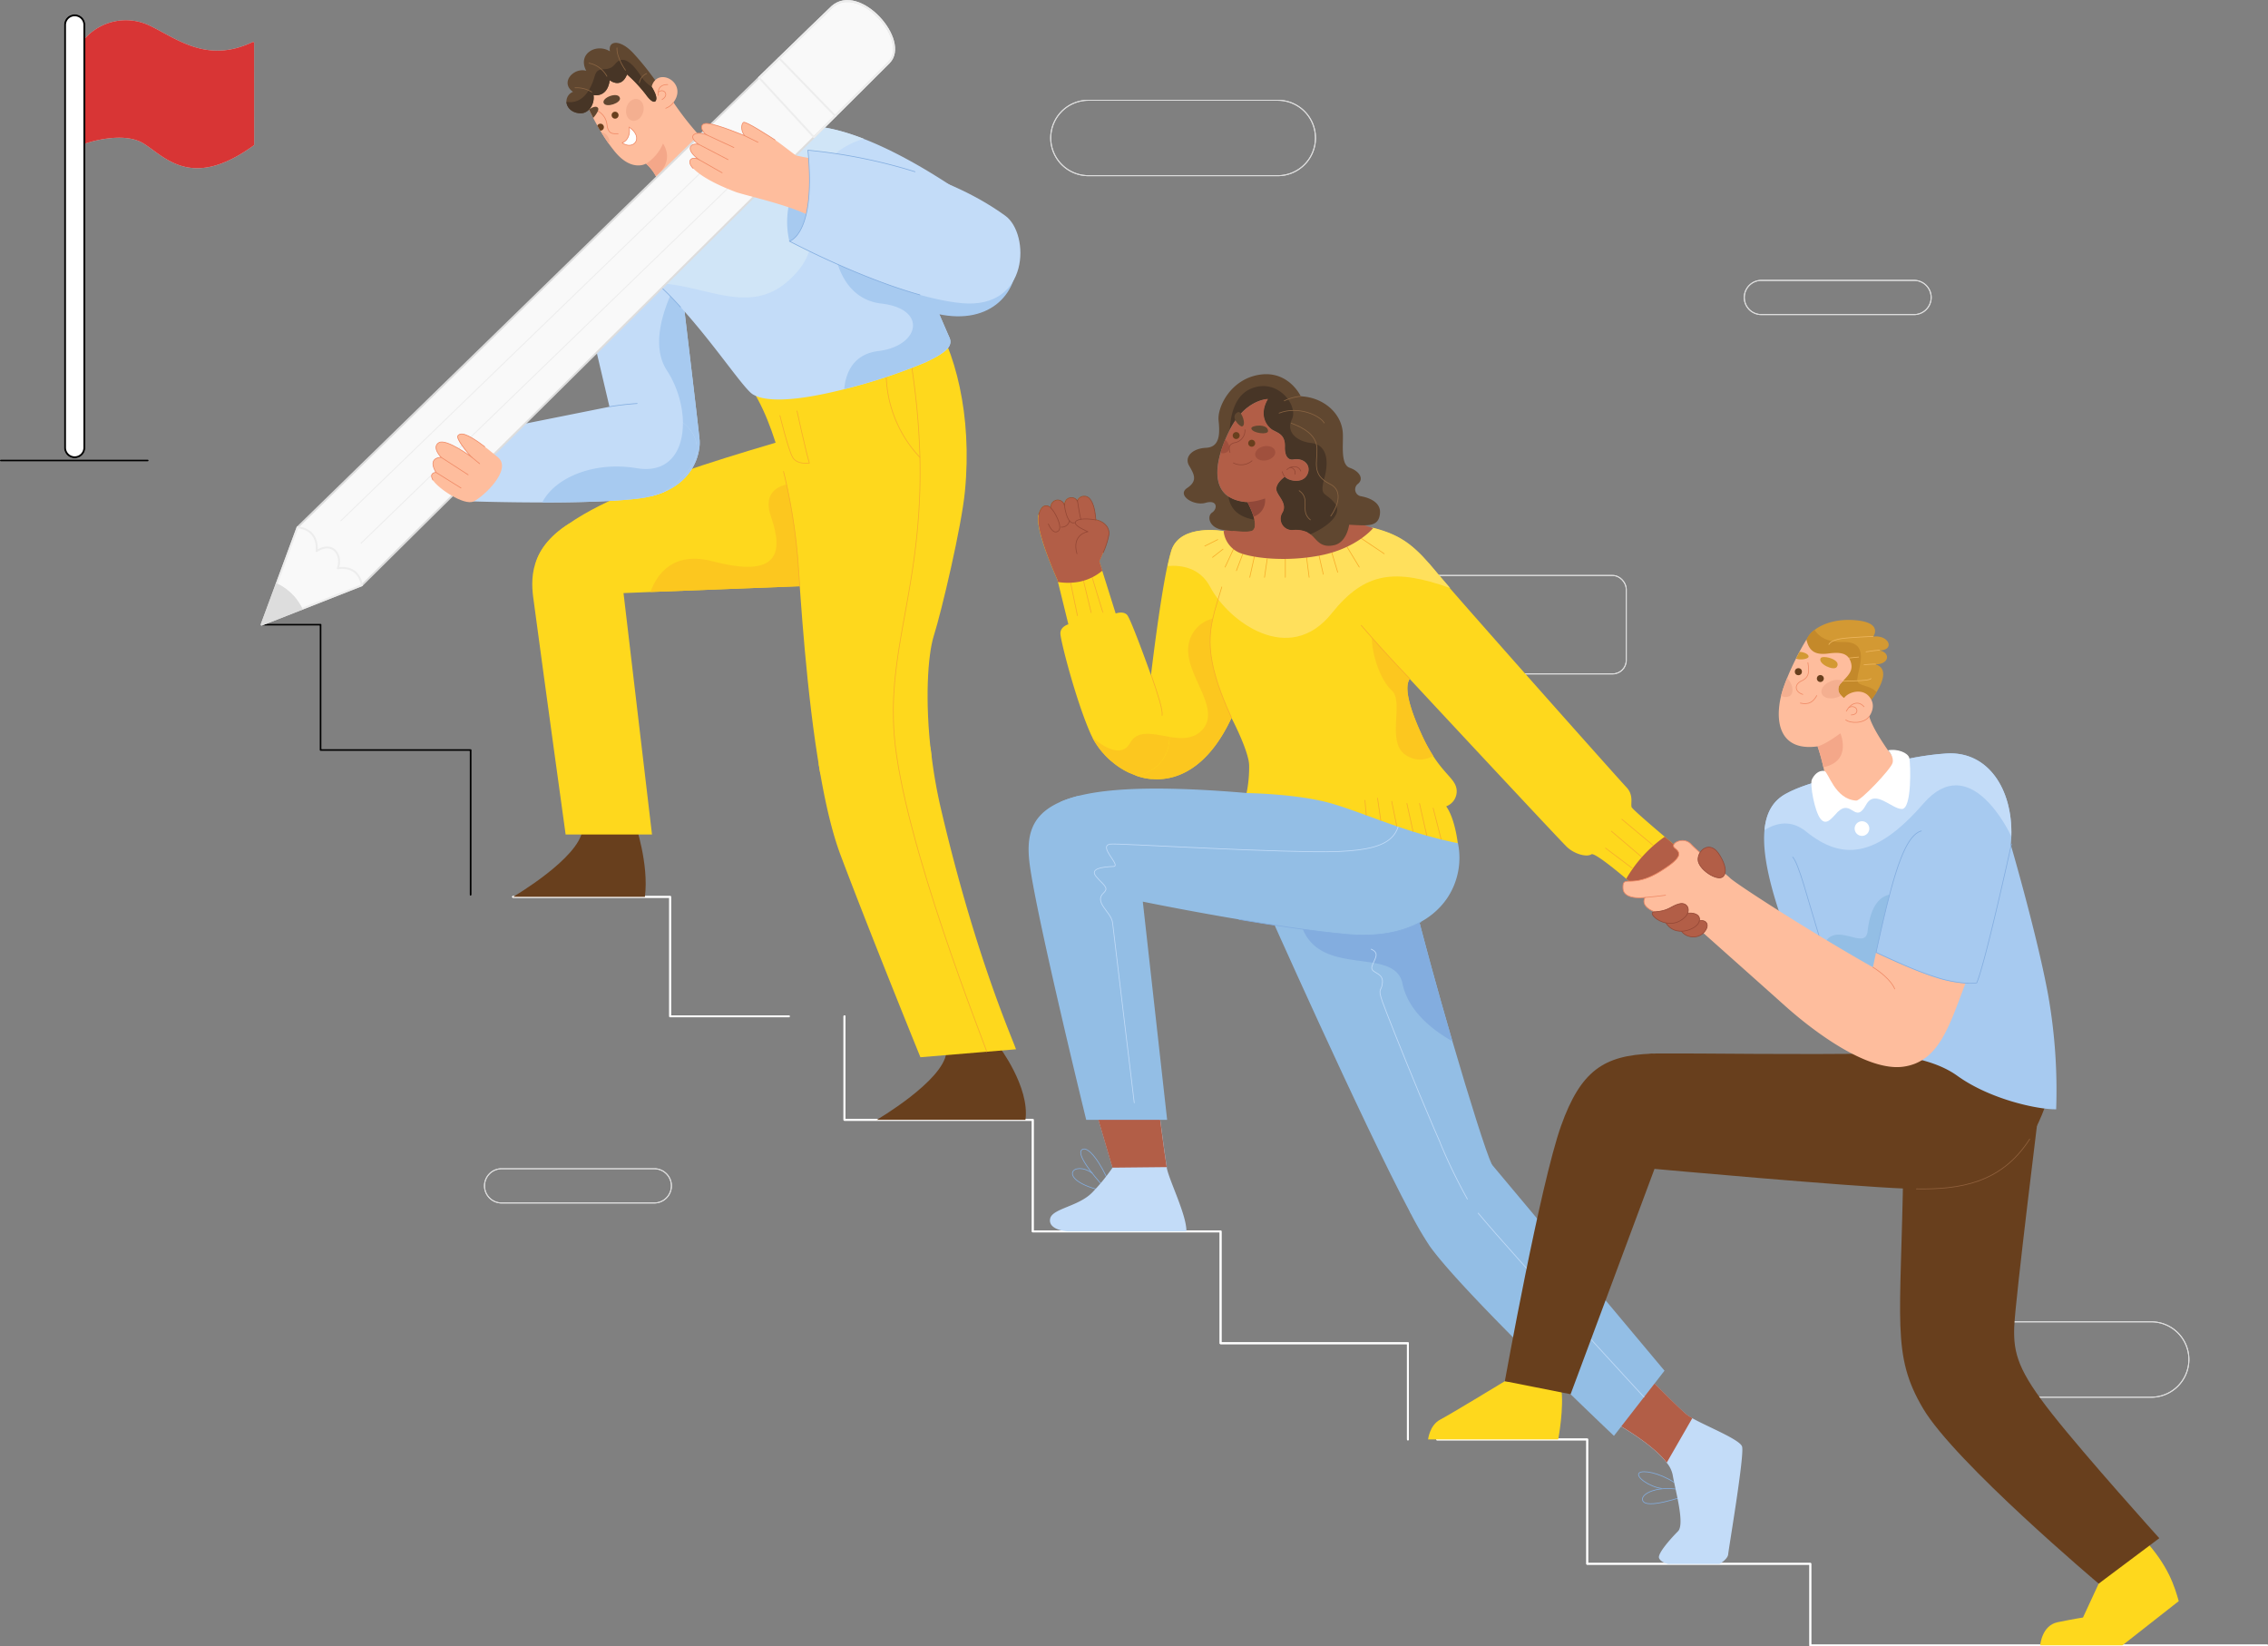 <svg xmlns="http://www.w3.org/2000/svg" width="2377.47" height="1725.487" viewBox="0 0 2377.47 1725.487">
  <rect x="0" y="0" width="2377.47" height="1725.487" fill="#808080" stroke="none"/>
  <g id="DrawKit_Vector_Illustration_Team_Work_4_" data-name="DrawKit Vector Illustration Team Work (4)" transform="translate(-72.48 -62.053)">
    <g id="background" transform="translate(73.48 78.088)">
      <path id="Trazado_495" data-name="Trazado 495" d="M135.54,522.694H334.005a39.54,39.54,0,0,0,39.5-39.54h0a39.5,39.5,0,0,0-39.5-39.5H135.54A39.54,39.54,0,0,0,96,483.154h0A39.54,39.54,0,0,0,135.54,522.694Z" transform="translate(1920.043 925.636)" fill="none" stroke="#ddd" stroke-miterlimit="10" stroke-width="1"/>
      <rect id="Rectángulo_122" data-name="Rectángulo 122" width="211.087" height="103.125" rx="14.17" transform="translate(1492.671 587.102)" fill="none" stroke="#ddd" stroke-miterlimit="10" stroke-width="1"/>
      <path id="Trazado_496" data-name="Trazado 496" d="M387.277,170.744H585.742a39.5,39.5,0,0,0,39.5-39.5h0a39.5,39.5,0,0,0-39.5-39.54H387.277A39.54,39.54,0,0,0,347.7,131.24h0a39.54,39.54,0,0,0,39.577,39.5Z" transform="translate(752.733 -2.653)" fill="none" stroke="#ddd" stroke-miterlimit="10" stroke-width="1"/>
      <path id="Trazado_497" data-name="Trazado 497" d="M551.243,435.416H711.3a17.933,17.933,0,0,0,17.933-17.933h0A17.933,17.933,0,0,0,711.3,399.55H551.243a17.933,17.933,0,0,0-17.933,17.933h0A17.933,17.933,0,0,0,551.243,435.416Z" transform="translate(-26.416 809.319)" fill="none" stroke="#ddd" stroke-miterlimit="10" stroke-width="1"/>
      <path id="Trazado_498" data-name="Trazado 498" d="M188.2,179.456H348.256a17.933,17.933,0,0,0,17.933-17.933h0a17.933,17.933,0,0,0-17.933-17.933H188.2a17.933,17.933,0,0,0-17.933,17.933h0A17.933,17.933,0,0,0,188.2,179.456Z" transform="translate(1657.202 134.21)" fill="none" stroke="#ddd" stroke-miterlimit="10" stroke-width="1"/>
      <path id="Trazado_499" data-name="Trazado 499" d="M832.642,91.639c-48.6,23.244-80.645-3.638-108.8-17.1a56.71,56.71,0,0,0-70.023,17.1L656,196.328s39.758-14.114,62.384,0,49.689,48.889,114.328,1.928Z" transform="translate(-568.265 -62.757)" fill="#ededed" stroke="#ddd" stroke-linecap="round" stroke-linejoin="round" stroke-width="2"/>
      <path id="Trazado_500" data-name="Trazado 500" d="M712.629,530.463h0a10.149,10.149,0,0,0,10.149-10.112V77.332A10.112,10.112,0,0,0,712.629,67.22h0A10.113,10.113,0,0,0,702.48,77.332V520.35a10.149,10.149,0,0,0,10.149,10.112Z" transform="translate(-635.331 -67.22)" fill="#f9f9f9" stroke="#ededed" stroke-linecap="round" stroke-linejoin="round" stroke-width="2"/>
      <line id="Línea_33" data-name="Línea 33" x1="153.796" transform="translate(0 466.589)" fill="none" stroke="#ddd" stroke-linecap="round" stroke-linejoin="round" stroke-width="2"/>
      <path id="Trazado_501" data-name="Trazado 501" d="M591.17,242.79h61.8V374.179H810.26V525.792" transform="translate(-317.917 395.856)" fill="none" stroke="#ddd" stroke-linecap="round" stroke-linejoin="round" stroke-width="2"/>
      <path id="Trazado_502" data-name="Trazado 502" d="M73.48,477.54H230.8V607.91H464.663v85.519H943.438" transform="translate(1432.032 1015.022)" fill="none" stroke="#ddd" stroke-linecap="round" stroke-linejoin="round" stroke-width="2"/>
      <path id="Trazado_503" data-name="Trazado 503" d="M321.06,355.63V464.138H518.434V581.049h196.9v117.2H911.727V799.085" transform="translate(563.157 693.478)" fill="none" stroke="#ededed" stroke-linecap="round" stroke-linejoin="round" stroke-width="2"/>
      <path id="Trazado_504" data-name="Trazado 504" d="M499.47,321.22H664.142V446.388h124.4" transform="translate(37.361 602.719)" fill="none" stroke="#ddd" stroke-linecap="round" stroke-linejoin="round" stroke-width="2"/>
      <path id="Trazado_505" data-name="Trazado 505" d="M135.54,522.694H334.005a39.54,39.54,0,0,0,39.5-39.54h0a39.5,39.5,0,0,0-39.5-39.5H135.54A39.54,39.54,0,0,0,96,483.154h0A39.54,39.54,0,0,0,135.54,522.694Z" transform="translate(1920.043 925.636)" fill="none" stroke="#ddd" stroke-miterlimit="10" stroke-width="1"/>
      <rect id="Rectángulo_123" data-name="Rectángulo 123" width="211.087" height="103.125" rx="14.17" transform="translate(1492.671 587.102)" fill="none" stroke="#ddd" stroke-miterlimit="10" stroke-width="1"/>
      <path id="Trazado_506" data-name="Trazado 506" d="M387.277,170.744H585.742a39.5,39.5,0,0,0,39.5-39.5h0a39.5,39.5,0,0,0-39.5-39.54H387.277A39.54,39.54,0,0,0,347.7,131.24h0a39.54,39.54,0,0,0,39.577,39.5Z" transform="translate(752.733 -2.653)" fill="none" stroke="#ddd" stroke-miterlimit="10" stroke-width="1"/>
      <path id="Trazado_507" data-name="Trazado 507" d="M551.243,435.416H711.3a17.933,17.933,0,0,0,17.933-17.933h0A17.933,17.933,0,0,0,711.3,399.55H551.243a17.933,17.933,0,0,0-17.933,17.933h0A17.933,17.933,0,0,0,551.243,435.416Z" transform="translate(-26.416 809.319)" fill="none" stroke="#ddd" stroke-miterlimit="10" stroke-width="1"/>
      <path id="Trazado_508" data-name="Trazado 508" d="M188.2,179.456H348.256a17.933,17.933,0,0,0,17.933-17.933h0a17.933,17.933,0,0,0-17.933-17.933H188.2a17.933,17.933,0,0,0-17.933,17.933h0A17.933,17.933,0,0,0,188.2,179.456Z" transform="translate(1657.202 134.21)" fill="none" stroke="#ddd" stroke-miterlimit="10" stroke-width="1"/>
      <path id="Trazado_509" data-name="Trazado 509" d="M832.642,91.639c-48.6,23.244-80.645-3.638-108.8-17.1a56.71,56.71,0,0,0-70.023,17.1L656,196.328s39.758-14.114,62.384,0,49.689,48.889,114.328,1.928Z" transform="translate(-568.265 -62.757)" fill="#d83535" stroke="#d83535" stroke-linecap="round" stroke-linejoin="round" stroke-width="2"/>
      <path id="Trazado_510" data-name="Trazado 510" d="M712.629,530.463h0a10.149,10.149,0,0,0,10.149-10.112V77.332A10.112,10.112,0,0,0,712.629,67.22h0A10.113,10.113,0,0,0,702.48,77.332V520.35a10.149,10.149,0,0,0,10.149,10.112Z" transform="translate(-635.331 -67.22)" fill="#fff" stroke="#000" stroke-linecap="round" stroke-linejoin="round" stroke-width="2"/>
      <line id="Línea_34" data-name="Línea 34" x1="153.796" transform="translate(0 466.589)" fill="none" stroke="#000" stroke-linecap="round" stroke-linejoin="round" stroke-width="2"/>
      <path id="Trazado_511" data-name="Trazado 511" d="M591.17,242.79h61.8V374.179H810.26V525.792" transform="translate(-317.917 395.856)" fill="rgba(0,0,0,0)" stroke="#000" stroke-linecap="round" stroke-linejoin="round" stroke-width="2"/>
      <path id="Trazado_512" data-name="Trazado 512" d="M73.48,477.54H230.8V607.91H464.663v85.519H943.438" transform="translate(1432.032 1015.022)" fill="none" stroke="#fff" stroke-linecap="round" stroke-linejoin="round" stroke-width="2"/>
      <path id="Trazado_513" data-name="Trazado 513" d="M321.06,355.63V464.138H518.434V581.049h196.9v117.2H911.727V799.085" transform="translate(563.157 693.478)" fill="none" stroke="#fff" stroke-linecap="round" stroke-linejoin="round" stroke-width="2"/>
      <path id="Trazado_514" data-name="Trazado 514" d="M499.47,321.22H664.142V446.388h124.4" transform="translate(37.361 602.719)" fill="none" stroke="#fff" stroke-linecap="round" stroke-linejoin="round" stroke-width="2"/>
    </g>
    <g id="Man_R" data-name="Man R" transform="translate(346.733 63.1)">
      <g id="head" transform="translate(319.517 43.858)">
        <path id="Trazado_515" data-name="Trazado 515" d="M519.536,121.008s.727,1.673,2.037,4.511,2.583,5.347,4.474,8.912c1.273,2.474,2.692,5.129,4.292,7.93.946,1.71,1.964,3.638,3.056,5.274l1.055,1.71c2.4,3.965,5.056,8.075,7.966,12.113,2.037,2.837,4.183,5.675,6.438,8.4,17.679,21.425,32.52,12.44,32.52,12.44a44.48,44.48,0,0,1,10.149,12.8,77.4,77.4,0,0,1,7.711,21.207c41.723,30.41,68.2-9.676,55.8-45.324a312.287,312.287,0,0,1-44.887-52.854c13.459-17.9-8.949-33.5-19.243-23.244l-22.3-10.331C521.609,72.119,519.536,121.008,519.536,121.008Z" transform="translate(-497.959 -55.702)" fill="#febd9d"/>
        <path id="Trazado_516" data-name="Trazado 516" d="M544.314,87.17c-5.893,0-10.913,2.4-9.785,11.458" transform="translate(-438.128 -43.471)" fill="none" stroke="#ef8a66" stroke-linecap="round" stroke-linejoin="round" stroke-width="0.75"/>
        <path id="Trazado_517" data-name="Trazado 517" d="M538.566,98.232c8.548-5.311,1.055-12.295-3.638-7.894" transform="translate(-438.308 -38.782)" fill="none" stroke="#ef8a66" stroke-linecap="round" stroke-linejoin="round" stroke-width="0.75"/>
        <path id="Trazado_518" data-name="Trazado 518" d="M543.317,115.862c6.147-1.928,8.8-9.712,7.275-16.442C566.961,110.842,554.739,124.374,543.317,115.862Z" transform="translate(-484.892 -11.161)" fill="#fff" stroke="#ef8a66" stroke-linecap="round" stroke-linejoin="round" stroke-width="0.75"/>
        <path id="Trazado_519" data-name="Trazado 519" d="M569.9,118.553c-5.529,0-10.367.946-11.677-9.494A18.516,18.516,0,0,0,548.66,94.8" transform="translate(-515.697 -23.346)" fill="none" stroke="#ef8a66" stroke-linecap="round" stroke-linejoin="round" stroke-width="0.75"/>
        <path id="Trazado_520" data-name="Trazado 520" d="M540.8,92.32a16.987,16.987,0,0,1-8.076,6.111" transform="translate(-428.607 -29.887)" fill="none" stroke="#ef8a66" stroke-linecap="round" stroke-linejoin="round" stroke-width="0.75"/>
        <path id="Trazado_521" data-name="Trazado 521" d="M555.815,98.638A3.638,3.638,0,1,1,552.177,95,3.638,3.638,0,0,1,555.815,98.638Z" transform="translate(-501.173 -22.819)" fill="#683f1d"/>
        <path id="Trazado_522" data-name="Trazado 522" d="M552.75,100.451c.946,1.71,1.964,3.638,3.056,5.274h.255a3.638,3.638,0,1,0-3.31-5.274Z" transform="translate(-520.369 -13.719)" fill="#683f1d"/>
        <path id="Trazado_523" data-name="Trazado 523" d="M537.654,137.007c.291,5.929,5.747,11.858,14.95,12,8.548,0,14.841-9.639,13.423-19.134,0,0,14.55,3.383,16.987-15.569,0,0,11.858,9.676,18.188-6.038a152.227,152.227,0,0,1,19.57,20.88c7.275,10.185,10.912,8.767,11.131,4.438s-4.329-11.495-4.875-12.368h0a13.389,13.389,0,0,1,3.638-6.875,289.759,289.759,0,0,0-22.3-27.682c-13.932-15.46-27.282-14.332-25.135-2.619-14.332-8.876-34.266,2.583-24.845,20.37-13.277-3.638-27.755,12.368-13.859,22.08A10.912,10.912,0,0,0,537.654,137.007Z" transform="translate(-537.648 -75.157)" fill="#604730"/>
        <path id="Trazado_524" data-name="Trazado 524" d="M565.347,93.092c1.746,5.274-14.55,10.913-16.987,5.456S563.128,86.217,565.347,93.092Z" transform="translate(-509.322 -35.46)" fill="#604730"/>
        <path id="Trazado_525" data-name="Trazado 525" d="M554.361,96.408c1.091,2.292,2.583,5.347,4.474,8.912,3.237-3.638,6.22-8.439,5.165-10.294C562.327,92.08,557.78,94.153,554.361,96.408Z" transform="translate(-530.747 -26.591)" fill="#604730"/>
        <path id="Trazado_526" data-name="Trazado 526" d="M534.573,125.377a44.488,44.488,0,0,1,10.149,12.8c21.1-15.9,7.675-34.011,7.675-34.011a47.071,47.071,0,0,1-17.824,21.207Z" transform="translate(-451.158 1.368)" fill="#f4a789"/>
        <path id="Trazado_527" data-name="Trazado 527" d="M537.648,124.08c.291,5.929,5.748,11.858,14.95,12,8.548,0,14.841-9.64,13.423-19.134,0,0,14.55,3.383,16.987-15.569,0,0,11.859,9.676,18.188-6.038a152.2,152.2,0,0,1,19.57,20.88c7.275,10.185,10.912,8.767,11.131,4.438s-4.328-11.495-4.874-12.368h0a34.047,34.047,0,0,1-11.494-11.64c-9.24-13.786-18.734-22.3-26.918-12.113s-17.642,0-21.243,12.331C563.948,108.694,556.236,126.918,537.648,124.08Z" transform="translate(-537.641 -62.23)" fill="#473526"/>
        <path id="Trazado_528" data-name="Trazado 528" d="M546.557,76.59c-.473,10.658,8.948,23.462,8.948,23.462" transform="translate(-493.588 -71.376)" fill="none" stroke="#896442" stroke-linecap="round" stroke-linejoin="round" stroke-width="0.75"/>
        <path id="Trazado_529" data-name="Trazado 529" d="M570.706,94.786A27.535,27.535,0,0,0,551.9,81" transform="translate(-528.286 -59.744)" fill="none" stroke="#896442" stroke-linecap="round" stroke-linejoin="round" stroke-width="0.75"/>
        <path id="Trazado_530" data-name="Trazado 530" d="M573.793,92.546a30.374,30.374,0,0,0-17.533-4.4" transform="translate(-547.233 -41.026)" fill="none" stroke="#896442" stroke-linecap="round" stroke-linejoin="round" stroke-width="0.75"/>
        <path id="Trazado_531" data-name="Trazado 531" d="M548.053,84a12.986,12.986,0,0,0-7.6,9.6" transform="translate(-463.982 -51.832)" fill="none" stroke="#896442" stroke-linecap="round" stroke-linejoin="round" stroke-width="0.75"/>
        <path id="Trazado_532" data-name="Trazado 532" d="M547.485,114.1c4.838,1.346,10.112-2.655,11.822-8.876s-.836-12.368-5.674-13.677-10.149,2.655-11.822,8.876S542.756,112.795,547.485,114.1Z" transform="translate(-478.874 -32.574)" fill="#f4af90"/>
        <path id="Trazado_533" data-name="Trazado 533" d="M551.17,100.9c2.4,3.965,5.056,8.075,7.966,12.113a6.538,6.538,0,0,0,.618-2.073A10.185,10.185,0,0,0,551.17,100.9Z" transform="translate(-514.679 -7.257)" fill="#f4af90"/>
      </g>
      <g id="waist" transform="translate(286.463 326.618)">
        <path id="Trazado_534" data-name="Trazado 534" d="M483.643,333.1c5.347,49.071,41.8,25.463,92.685,18.7l28.228-1.128L792.29,343.4l15.678-.618L753.4,188.91C632.747,224.7,476.877,270.61,483.643,333.1Z" transform="translate(-483.43 -57.885)" fill="#fed81d"/>
        <path id="Trazado_535" data-name="Trazado 535" d="M487.74,316.175,675.474,308.9l-5.6-41.032-25.645-65.84s-43.287-2.619-30.119,35.248,7.893,64.712-60.493,46.852C512.293,273.251,494.979,296.277,487.74,316.175Z" transform="translate(-366.615 -23.388)" fill="#fcc71f"/>
        <path id="Trazado_536" data-name="Trazado 536" d="M448.217,226.041c31.974,41.65,49.289,131.9,53.29,186.061,2.874,38.995,8.73,139.428,23.39,223.419h0c50.6,108.508,120.33,57.255,116.4-19.206v-.4c-6.8-56.018-3.637-103.961,2.583-124,8.439-26.627,29.282-115.383,32.738-151.8C684.4,260.089,666.4,191.848,640.244,152.89Z" transform="translate(-225.822 -152.89)" fill="#fed81d"/>
        <path id="Trazado_537" data-name="Trazado 537" d="M513.318,318.861c-.764-10.913-1.419-20.116-1.928-27.282a594.482,594.482,0,0,0-15.06-92.94" transform="translate(-235.704 -32.222)" fill="none" stroke="#f7ad2b" stroke-linecap="round" stroke-linejoin="round" stroke-width="0.75"/>
        <path id="Trazado_538" data-name="Trazado 538" d="M481.135,168.81c29.464,198.174-27.209,272.817-18.588,383.835a562.878,562.878,0,0,0,16.769,90.575" transform="translate(-85.92 -110.9)" fill="none" stroke="#f7ad2b" stroke-linecap="round" stroke-linejoin="round" stroke-width="0.75"/>
        <path id="Trazado_539" data-name="Trazado 539" d="M496.958,255.656A129.754,129.754,0,0,1,461.71,171.41" transform="translate(-93.413 -104.043)" fill="none" stroke="#f7ad2b" stroke-linecap="round" stroke-linejoin="round" stroke-width="0.75"/>
        <path id="Trazado_540" data-name="Trazado 540" d="M511.447,181.23s9.239,42.559,12.95,54.563c0,0-12.95,2.073-17.569-6.075s-13.277-43.651-13.277-43.651" transform="translate(-236.671 -78.142)" fill="none" stroke="#f7ad2b" stroke-linecap="round" stroke-linejoin="round" stroke-width="0.75"/>
      </g>
      <g id="torso" transform="translate(346.041 130.821)">
        <path id="Trazado_541" data-name="Trazado 541" d="M525.168,210.415,543.72,289.35c5.092,26.081,6.475,47.288,9.348,62.711,3.965,21.534,10.913,32.447,34.229,31.21h0l.946-.255,3.347-.909,2.219-.655,2.91-.982c1.273-.473,2.51-.946,3.638-1.455a64.9,64.9,0,0,0,6.184-2.874l2.182-1.2a60.117,60.117,0,0,0,9.13-6.293,18.915,18.915,0,0,0,1.6-1.382,54.563,54.563,0,0,0,10.73-12.768,43.958,43.958,0,0,0,2.219-4,54.571,54.571,0,0,0,4.147-10.913c.182-.655.328-1.273.473-1.892s.328-1.455.436-2.146.219-1.237.328-1.855a41.6,41.6,0,0,0,.4-9.64c-1.237-13.313-17.715-150.668-17.715-150.668l-6.038-14.914-8.075-19.97Z" transform="translate(-525.168 4.953)" fill="#c3dcf8"/>
        <path id="Trazado_542" data-name="Trazado 542" d="M525.148,337.581c3.965,21.534,10.913,32.447,34.229,31.21h0l1.018-.255,3.347-.909,2.219-.655,2.91-.982c1.273-.473,2.51-.946,3.638-1.455a64.911,64.911,0,0,0,6.184-2.874l2.182-1.2a60.112,60.112,0,0,0,9.13-6.293,18.955,18.955,0,0,0,1.6-1.382,54.563,54.563,0,0,0,10.731-12.768,43.793,43.793,0,0,0,2.219-4A54.546,54.546,0,0,0,608.7,325.1c.182-.655.328-1.273.473-1.892s.327-1.455.436-2.146.219-1.237.328-1.855a41.6,41.6,0,0,0,.4-9.64C609.1,296.258,592.625,158.9,592.625,158.9l-6.038-14.914c-13.059,24.99-28.518,65.476-10.513,93.012,27.718,42.414,23.644,111.237-31.319,102.288A127.667,127.667,0,0,0,525.148,337.581Z" transform="translate(-497.248 19.433)" fill="#a7caf0"/>
        <path id="Trazado_543" data-name="Trazado 543" d="M441.71,251.8q7.275,5.675,14.55,12.222c46.415,42.159,88.574,109.127,100.469,116.4,17.133,10.258,57.291,4.365,95.813-5.42a595.975,595.975,0,0,0,84.974-28.046c23.316-10.913,29.1-17.642,25.208-26.3s-27.063-62.748-27.063-62.748l5.711-5.638,63.185-62.275c-37.431-28.228-86.428-59.765-131.425-77.3-30.519-11.858-59.147-17.242-81.081-10.913Z" transform="translate(-387.838 -98.958)" fill="#c3dcf8"/>
        <path id="Trazado_544" data-name="Trazado 544" d="M477.87,251.9q7.275,5.675,14.55,12.222c48.816.8,95.377,34.048,136.517-1.673,50.926-44.2,4.838-76.934,36.376-120.039a85.848,85.848,0,0,1,43.869-29.755C678.663,100.8,650.036,95.413,628.1,101.743Z" transform="translate(-423.998 -99.063)" fill="#d0e5f7"/>
        <path id="Trazado_545" data-name="Trazado 545" d="M464.3,298.4a595.983,595.983,0,0,0,84.973-28.046c23.317-10.913,29.1-17.642,25.208-26.3s-27.063-62.748-27.063-62.748l5.711-5.638c-18.188-19.134-43.4-45.688-44.778-47.288-2.219-2.619-55.436,15.132-55.436,15.132S454.7,203.06,503.4,208.735s40.013,44.451-3.165,49.725C472.483,261.77,465.644,283.3,464.3,298.4Z" transform="translate(-199.63 -22.432)" fill="#a7caf0"/>
        <path id="Trazado_546" data-name="Trazado 546" d="M594.36,146.04c77.152,44.778,11.713,197.738-158.343,45C418.084,105.081,514.7,94.277,594.36,146.04Z" transform="translate(-181.134 -57.66)" fill="#a7caf0"/>
        <path id="Trazado_547" data-name="Trazado 547" d="M530.68,141.08a312.848,312.848,0,0,1,39.213,37.139" transform="translate(-476.808 11.758)" fill="none" stroke="#83addf" stroke-linecap="round" stroke-linejoin="round" stroke-width="0.75"/>
      </g>
      <g id="leg" transform="translate(583.974 736.886)">
        <path id="Trazado_548" data-name="Trazado 548" d="M558.979,364.18s32.738,42.741,28.082,77.407H431.155s69.332-40.522,72.933-70.2Z" transform="translate(-370.336 -5.869)" fill="#683f1d"/>
        <path id="Trazado_549" data-name="Trazado 549" d="M434,328.873h0c.509,3.128,1.018,6.22,1.564,9.276h0c5.675,32.738,12.695,62.784,21.389,85.883,31.1,82.573,83.664,211.742,83.664,211.742l100.214-8.33C633.556,607.91,597.181,524.938,562.3,376.2a520.588,520.588,0,0,1-10.149-57.546c-.182-1.382-.327-2.8-.473-4.183h0C544.145,269.4,448.732,226,434,328.873Z" transform="translate(-434 -265.677)" fill="#fed81d"/>
        <path id="Trazado_550" data-name="Trazado 550" d="M442.43,267.1c0,8.585.182,17.315.873,26.3,8.657,111.091,96.4,328.581,97.086,332.873" transform="translate(-364.223 -261.923)" fill="none" stroke="#f7ad2b" stroke-linecap="round" stroke-linejoin="round" stroke-width="0.75"/>
      </g>
      <g id="leg-2" data-name="leg" transform="translate(263.541 545.143)">
        <path id="Trazado_551" data-name="Trazado 551" d="M668.579,299.93s14.841,42.778,10.367,77.444H540.719s69.3-40.522,72.751-70.241Z" transform="translate(-540.719 16.411)" fill="#683f1d"/>
        <path id="Trazado_552" data-name="Trazado 552" d="M540.709,298.83c11.386,85.192,33.174,242.552,33.174,242.552h90.538L634.558,288.354c-.4-44.051-30.3-90.939-60.856-70.423C531.615,246.377,538.49,282.206,540.709,298.83Z" transform="translate(-518.738 -212.965)" fill="#fed81d"/>
      </g>
      <g id="hnad" transform="translate(215.125 421.849)">
        <path id="Trazado_553" data-name="Trazado 553" d="M525.987,279.486s36.376,1.31,79.044,1.31c35.175,0,74.57-.873,101.015-4.147,2.037-.255,4-.546,5.929-.909a12.43,12.43,0,0,0,2.583-.473c.837-.182,1.455-.255,2.182-.436,1.273-.255,2.51-.582,3.638-.873l3.637-1.055.837-.255,3.092-1.055.546-.182,3.637-1.382a.87.87,0,0,0,.364-.182c41.25-26.263,42.487-55.109,19.97-72.751-15.823-12.586-43.432-19.643-77.152-16.551L532.28,209.172Z" transform="translate(-525.987 -177.089)" fill="#c3dcf8"/>
        <path id="Trazado_554" data-name="Trazado 554" d="M525.987,268.27c35.175,0,74.57-.873,101.015-4.147,2.037-.255,4-.546,5.929-.909a12.432,12.432,0,0,0,2.583-.473c.837-.182,1.455-.255,2.182-.436,1.273-.255,2.51-.582,3.638-.873l3.637-1.055.837-.255,3.092-1.055.545-.182,3.638-1.382a.873.873,0,0,0,.364-.182c41.25-26.263,42.487-55.109,19.97-72.751.364,29.1-14.15,53.363-48.088,47.834C578.841,224.62,538.646,243.1,525.987,268.27Z" transform="translate(-446.943 -164.563)" fill="#a7caf0"/>
        <path id="Trazado_555" data-name="Trazado 555" d="M543.18,182.453a289.407,289.407,0,0,1,29.1-3.383" transform="translate(-393.749 -179.07)" fill="none" stroke="#83addf" stroke-linecap="round" stroke-linejoin="round" stroke-width="0.75"/>
      </g>
      <g id="pencil">
        <path id="Trazado_556" data-name="Trazado 556" d="M469.117,716.734l41.8-16.405,63.221-24.881S894.6,358.216,1048.107,205.839c42.232-41.941,71.842-71.369,78.644-78.28,22.625-23.062-30.956-83.664-59.583-58.419-2.219,2-31.937,30.81-76.607,74.279C837.092,292.558,506.766,614.7,506.766,614.7l-22.116,59.8Z" transform="translate(-469.117 -63.1)" fill="#f9f9f9" stroke="#ddd" stroke-linecap="round" stroke-linejoin="round" stroke-width="2"/>
        <line id="Línea_35" data-name="Línea 35" x1="411.99" y2="398.567" transform="translate(83.082 146.195)" fill="none" stroke="#ededed" stroke-linecap="round" stroke-linejoin="round" stroke-width="1"/>
        <line id="Línea_36" data-name="Línea 36" x1="408.352" y2="395.075" transform="translate(104.289 173.149)" fill="none" stroke="#ededed" stroke-linecap="round" stroke-linejoin="round" stroke-width="1"/>
        <path id="Trazado_557" data-name="Trazado 557" d="M622.53,274.541a54.563,54.563,0,0,1,26.154,25.827L711.9,275.487s-1.746-21.061-25.1-17.824c5.02-13.641-5.056-29.1-22.3-17.97,0,0,3.637-22.225-19.861-24.954Z" transform="translate(-606.888 336.861)" fill="#f9f9f9" stroke="#ededed" stroke-linecap="round" stroke-linejoin="round" stroke-width="2"/>
        <path id="Trazado_559" data-name="Trazado 559" d="M469.117,143.418c19.17,20.77,40.2,43.651,57.546,62.42C568.9,163.9,598.5,134.47,605.307,127.558c22.626-23.062-30.955-83.664-59.583-58.419C543.505,71.14,513.786,99.95,469.117,143.418Z" transform="translate(52.327 -63.1)" fill="none" stroke="#ededed" stroke-linecap="round" stroke-linejoin="round" stroke-width="2"/>
        <line id="Línea_37" data-name="Línea 37" x2="58.892" y2="60.674" transform="translate(542.469 59.876)" fill="none" stroke="#ededed" stroke-linecap="round" stroke-linejoin="round" stroke-width="2"/>
        <path id="Trazado_560" data-name="Trazado 560" d="M651.722,212.317c-31.756-26.627-38.958-26.3-41.9-22.808s10.221,18.77,14.55,22.808c0,0-26.882-20.152-34.666-15.314s2.437,15.314,2.437,15.314-14.987-.255-5.347,15.86c0,0-7.784,0-3.237,8.039s32.483,27.209,42.668,22.335S667.072,225.23,651.722,212.317Z" transform="translate(-403.968 265.914)" fill="#febd9d"/>
        <path id="Trazado_561" data-name="Trazado 561" d="M642.887,201.223c-20.225-15.387-25.463-14.55-28.118-11.749s10.221,18.77,14.55,22.807c0,0-26.882-20.152-34.666-15.314s2.437,15.314,2.437,15.314-14.986-.255-5.347,15.86c0,0-7.785,0-3.238,8.039" transform="translate(-408.919 265.95)" fill="none" stroke="#ef8a66" stroke-linecap="round" stroke-linejoin="round" stroke-width="0.75"/>
        <line id="Línea_38" data-name="Línea 38" x2="28.373" y2="18.333" transform="translate(188.135 478.231)" fill="none" stroke="#ef8a66" stroke-linecap="round" stroke-linejoin="round" stroke-width="0.75"/>
        <line id="Línea_39" data-name="Línea 39" x1="26.19" y1="16.296" transform="translate(182.787 494.091)" fill="none" stroke="#ef8a66" stroke-linecap="round" stroke-linejoin="round" stroke-width="0.75"/>
        <line id="Línea_40" data-name="Línea 40" x2="8.221" y2="6.729" transform="translate(220.363 478.231)" fill="none" stroke="#ef8a66" stroke-linecap="round" stroke-linejoin="round" stroke-width="0.75"/>
        <path id="Trazado_558" data-name="Trazado 558" d="M639.91,273.412l41.8-16.405a54.563,54.563,0,0,0-26.154-25.827Z" transform="translate(-639.91 380.222)" fill="#ddd" stroke="#ddd" stroke-linecap="round" stroke-linejoin="round" stroke-width="2"/>
      </g>
      <g id="hand" transform="translate(448.832 127.109)">
        <path id="Trazado_562" data-name="Trazado 562" d="M492.5,164.706A88.684,88.684,0,0,1,493.666,120l32.047,15.278S514.036,167.288,492.5,164.706Z" transform="translate(-388.134 -40.13)" fill="#a7caf0"/>
        <path id="Trazado_563" data-name="Trazado 563" d="M627.887,137.208a210.554,210.554,0,0,1-26.736-4.438c-1.928-1.091-15.75-12.149-21.825-16.151s-30.774-19.97-33.1-18.479-3.165,8.73,1.273,14.041c0,0-26.954-11.458-38.594-12.841-9.494-1.128-7.639,7.821-1.273,11.931-10.185-4.511-22.3,0-8.512,9.821-9.312-1.6-14.15,5.565.436,16.114-8.075-4.438-13.568,1.6-6.147,9.13,12.077,12.295,36.921,21.825,44.778,24.808s57.655,14.041,76.971,24.954C615.156,196.1,631.779,166.236,627.887,137.208Z" transform="translate(-489.872 -98.043)" fill="#febd9d"/>
        <path id="Trazado_564" data-name="Trazado 564" d="M592.848,116.62c-6.147-4-30.774-19.97-33.1-18.479s-3.164,8.73,1.273,14.041c0,0-26.954-11.458-38.594-12.841-9.494-1.128-7.639,7.821-1.273,11.931-10.185-4.511-22.3,0-8.512,9.821-9.312-1.6-14.15,5.565.436,16.114-8.075-4.438-13.568,1.6-6.147,9.13" transform="translate(-503.43 -98.043)" fill="none" stroke="#ef8a66" stroke-linecap="round" stroke-linejoin="round" stroke-width="0.75"/>
        <line id="Línea_41" data-name="Línea 41" x2="13.932" y2="6.839" transform="translate(57.589 14.139)" fill="none" stroke="#ef8a66" stroke-linecap="round" stroke-linejoin="round" stroke-width="0.75"/>
        <line id="Línea_42" data-name="Línea 42" x2="28.518" y2="13.241" transform="translate(17.722 13.23)" fill="none" stroke="#ef8a66" stroke-linecap="round" stroke-linejoin="round" stroke-width="0.75"/>
        <line id="Línea_43" data-name="Línea 43" x2="30.956" y2="16.114" transform="translate(9.21 23.051)" fill="none" stroke="#ef8a66" stroke-linecap="round" stroke-linejoin="round" stroke-width="0.75"/>
        <line id="Línea_44" data-name="Línea 44" x2="24.263" y2="13.786" transform="translate(9.646 39.165)" fill="none" stroke="#ef8a66" stroke-linecap="round" stroke-linejoin="round" stroke-width="0.75"/>
        <path id="Trazado_565" data-name="Trazado 565" d="M452.2,106.08c49.8,5.056,139.646,19.97,207.013,68.713,26.081,18.843,25.681,98.214-45.506,91.63s-180.968-65-180.968-65S460.965,195.2,452.2,106.08Z" transform="translate(-328.478 -76.845)" fill="#c3dcf8"/>
        <path id="Trazado_566" data-name="Trazado 566" d="M598.519,257.693C533.443,239.506,461.71,201.42,461.71,201.42s28.118-6.22,19.461-95.34a561.641,561.641,0,0,1,112.255,22.589" transform="translate(-357.342 -76.845)" fill="none" stroke="#83addf" stroke-linecap="round" stroke-linejoin="round" stroke-width="0.75"/>
      </g>
    </g>
    <g id="Girl" transform="translate(1150.745 454.215)">
      <g id="body" transform="translate(13.644 138.796)">
        <path id="Trazado_567" data-name="Trazado 567" d="M295.621,324.858S398.818,557.188,450,653.184h0c85.264,60.092,98.541-1.746,84.973-51.508-5.893-12.3-23.208-67.222-41.323-129.242C478.3,419.834,462.4,362.179,452.4,321.22L335.67,323.912Z" transform="translate(-63.041 87.797)" fill="#93bee5"/>
        <path id="Trazado_568" data-name="Trazado 568" d="M308.534,338.5c10.258,73.551,100.105,30.992,108.8,73.551,4.329,21.28,20.807,42.56,52.308,60.42-15.35-52.6-31.247-110.254-41.25-151.213l-116.729,2.692a19.86,19.86,0,0,0-3.128,14.55Z" transform="translate(-39.033 87.902)" fill="#83addf"/>
        <path id="Trazado_569" data-name="Trazado 569" d="M303.89,336.28c9.494,4.365,3.638,9.712.946,17.642s11.386,6,10.913,16.733-5.674,4.729,0,20.88c5.493,15.605,67.768,172.384,89.12,206.65" transform="translate(41.564 127.518)" fill="none" stroke="#c3dcf8" stroke-linecap="round" stroke-linejoin="round" stroke-width="0.75"/>
        <path id="Trazado_570" data-name="Trazado 570" d="M412.209,416.2s127.315,26.19,213.816,34.266c52.854,4.983,88.356-12.368,105.671-38.449a75.988,75.988,0,0,0,10.913-57.146c-43-50.926-93.158-65.985-134.881-67.622a209.891,209.891,0,0,0-86.5,15.1c-104.834-8.912-163.4-4.474-194.936,9.13h0C272.091,376.224,336.73,400.05,412.209,416.2Z" transform="translate(-306.216 -2.201)" fill="#93bee5"/>
        <path id="Trazado_571" data-name="Trazado 571" d="M643.753,295.05c1.964,36.376-12.877,49-91.157,47.87-86.137-1.237-206.286-9.094-212.724-7.966-13.132,2.292,12.4,23.1,3.383,23.426-11.895.473-24.735,2.219-18.188,10.367s13.6,11.458,8.767,16.514" transform="translate(-268.072 18.772)" fill="none" stroke="#c3dcf8" stroke-linecap="round" stroke-linejoin="round" stroke-width="0.75"/>
        <path id="Trazado_572" data-name="Trazado 572" d="M507.723,330.349c-19.17,10.622-45.106,16.005-77.589,12.986-34.666-3.238-75.843-9.385-112.764-15.605" transform="translate(-110.325 104.967)" fill="none" stroke="#83addf" stroke-linecap="round" stroke-linejoin="round" stroke-width="0.75"/>
        <path id="Trazado_573" data-name="Trazado 573" d="M239.667,447.936c2.51,10.04,9.494,19.461,23.317,27.064h0c1.637.509,3.31.982,4.983,1.419s3.092.691,4.656.982l2.91.4,2,.218h.982c1.673,0,3.347.182,5.02.182,27.027,0,56.2-17.278,78.062-64.276,0,0,13.75,26.118,17.533,42.887a33.651,33.651,0,0,1,.982,6.8,134.593,134.593,0,0,1-2.692,29.1s53.872.582,89.775,11.131,76.171,30.083,131.607,41.4c0,0-2.728-25.463-12.113-38.631A16.77,16.77,0,0,0,597.6,489c-1.237-10.4-11.568-15.059-24.663-35.248a167.519,167.519,0,0,1-11.276-20.589C541,388.68,545.695,377.33,548.386,373.038l24.772,26.627c44.487,47.761,133.9,143.611,140.009,149.467,8.221,7.821,21.025,10.913,25.681,7.784,2.837-1.891,21.825,13.241,36.376,25.463,9.494,8,17.133,14.768,17.133,14.768L846.63,564.41s-15.278-12.659-31.065-26.081c-16.7-14.15-33.975-29.1-34.52-30.919-1.164-3.638,2.364-12.622-5.42-20.771-6.948-7.275-139.245-155.906-185.006-208.577-5.929-6.839-10.44-12.04-12.986-15.132-22.3-26.882-35.721-40.013-67.8-47.979l-156.67,3.383S308.09,210.076,298.6,238.3c-1.346,4.147-2.765,9.821-4.22,16.551-8.439,39.5-17.206,114.656-17.206,114.656S230.937,412.506,239.667,447.936Z" transform="translate(-162.593 -192.497)" fill="#fed81d"/>
        <path id="Trazado_574" data-name="Trazado 574" d="M238.51,347.941c9.494,8,17.133,14.768,17.133,14.768l54.272-32.738s-15.278-12.659-31.065-26.081A138.229,138.229,0,0,0,238.51,347.941Z" transform="translate(374.34 42.088)" fill="#b25e47"/>
        <path id="Trazado_575" data-name="Trazado 575" d="M313.78,246.54c0,18.588,9.6,45.251,20.807,55.218,13.677,12.077-6.911,55.909,15.969,68.532a25.863,25.863,0,0,0,27.536,0A167.486,167.486,0,0,1,366.816,349.7c-20.661-44.487-15.969-55.837-13.277-60.129C337.933,273.458,323.347,257.271,313.78,246.54Z" transform="translate(32.365 -109.176)" fill="#fcc71f"/>
        <path id="Trazado_576" data-name="Trazado 576" d="M371.91,379.1c2.51,10.04,9.494,19.461,23.317,27.064h0c1.637.509,3.31.982,4.984,1.419s3.092.691,4.656.982l2.91.4,2,.218h.982c1.673,0,3.347.182,5.02.182,27.027,0,56.2-17.278,78.062-64.276-24.19-52.745-25.281-79.008-19.643-104.034a33.356,33.356,0,0,0-24.517,23.717c-9.494,31.9,36.921,70.46,12.331,94.067-21.825,20.77-60.2-11.568-74.024,12.477A14.55,14.55,0,0,1,371.91,379.1Z" transform="translate(-294.835 -123.656)" fill="#fcc71f"/>
        <path id="Trazado_577" data-name="Trazado 577" d="M308.89,254.93c14.95-1.2,33.975,1.964,44.524,21.825,19.17,36.376,82.863,83.664,127.5,27.682,34.884-43.651,66.422-46.852,124.114-26.445-5.929-6.839-10.44-12.04-12.986-15.132-22.3-26.882-35.721-40.013-67.8-47.979l-156.67,3.383s-45.069-8.257-54.563,19.97C311.764,242.525,310.345,248.055,308.89,254.93Z" transform="translate(-176.779 -192.681)" fill="#ffe05c"/>
        <line id="Línea_45" data-name="Línea 45" x1="32.956" y1="27.536" transform="translate(608.194 327.608)" fill="none" stroke="#f7ad2b" stroke-linecap="round" stroke-linejoin="round" stroke-width="0.75"/>
        <line id="Línea_46" data-name="Línea 46" x1="31.829" y1="27.136" transform="translate(597.245 340.158)" fill="none" stroke="#f7ad2b" stroke-linecap="round" stroke-linejoin="round" stroke-width="0.75"/>
        <line id="Línea_47" data-name="Línea 47" x1="28.446" y1="21.389" transform="translate(591.098 357.909)" fill="none" stroke="#f7ad2b" stroke-linecap="round" stroke-linejoin="round" stroke-width="0.75"/>
        <line id="Línea_48" data-name="Línea 48" x1="8.33" y1="32.665" transform="translate(410.457 316.041)" fill="none" stroke="#f7ad2b" stroke-linecap="round" stroke-linejoin="round" stroke-width="0.75"/>
        <line id="Línea_49" data-name="Línea 49" x1="7.602" y1="33.647" transform="translate(396.125 311.094)" fill="none" stroke="#f7ad2b" stroke-linecap="round" stroke-linejoin="round" stroke-width="0.75"/>
        <line id="Línea_50" data-name="Línea 50" x1="6.438" y1="29.355" transform="translate(382.92 311.094)" fill="none" stroke="#f7ad2b" stroke-linecap="round" stroke-linejoin="round" stroke-width="0.75"/>
        <line id="Línea_51" data-name="Línea 51" x1="5.274" y1="25.972" transform="translate(366.988 308.875)" fill="none" stroke="#f7ad2b" stroke-linecap="round" stroke-linejoin="round" stroke-width="0.75"/>
        <line id="Línea_52" data-name="Línea 52" x1="3.419" y1="23.389" transform="translate(352.11 305.565)" fill="none" stroke="#f7ad2b" stroke-linecap="round" stroke-linejoin="round" stroke-width="0.75"/>
        <line id="Línea_53" data-name="Línea 53" x1="1.382" y1="15.605" transform="translate(338.906 307.784)" fill="none" stroke="#f7ad2b" stroke-linecap="round" stroke-linejoin="round" stroke-width="0.75"/>
        <path id="Trazado_578" data-name="Trazado 578" d="M320.53,243s4.22,4.911,11.094,12.731c9.567,10.913,24.153,26.918,39.759,43.105" transform="translate(14.52 -118.513)" fill="none" stroke="#f7ad2b" stroke-linecap="round" stroke-linejoin="round" stroke-width="0.75"/>
        <path id="Trazado_579" data-name="Trazado 579" d="M394.349,369.1c-24.19-52.745-25.281-79.008-19.643-104.034,2.328-10.658,5.929-21.025,9.421-33.138" transform="translate(-195.271 -147.711)" fill="none" stroke="#f7ad2b" stroke-linecap="round" stroke-linejoin="round" stroke-width="0.75"/>
        <line id="Línea_54" data-name="Línea 54" x1="24.081" y1="16.151" transform="translate(335.05 33.257)" fill="none" stroke="#f7ad2b" stroke-linecap="round" stroke-linejoin="round" stroke-width="0.75"/>
        <line id="Línea_55" data-name="Línea 55" x1="12.986" y1="21.425" transform="translate(319.991 41.951)" fill="none" stroke="#f7ad2b" stroke-linecap="round" stroke-linejoin="round" stroke-width="0.75"/>
        <line id="Línea_56" data-name="Línea 56" x1="6.22" y1="20.734" transform="translate(304.131 48.026)" fill="none" stroke="#f7ad2b" stroke-linecap="round" stroke-linejoin="round" stroke-width="0.75"/>
        <line id="Línea_57" data-name="Línea 57" x1="4.474" y1="19.679" transform="translate(290.781 51.227)" fill="none" stroke="#f7ad2b" stroke-linecap="round" stroke-linejoin="round" stroke-width="0.75"/>
        <line id="Línea_58" data-name="Línea 58" x1="2.692" y1="20.916" transform="translate(277.722 53.191)" fill="none" stroke="#f7ad2b" stroke-linecap="round" stroke-linejoin="round" stroke-width="0.75"/>
        <line id="Línea_59" data-name="Línea 59" y1="19.461" transform="translate(255.46 54.646)" fill="none" stroke="#f7ad2b" stroke-linecap="round" stroke-linejoin="round" stroke-width="0.75"/>
        <line id="Línea_60" data-name="Línea 60" x1="2.874" y2="19.461" transform="translate(233.635 54.646)" fill="none" stroke="#f7ad2b" stroke-linecap="round" stroke-linejoin="round" stroke-width="0.75"/>
        <line id="Línea_61" data-name="Línea 61" x1="4.874" y2="21.862" transform="translate(218.175 52.245)" fill="none" stroke="#f7ad2b" stroke-linecap="round" stroke-linejoin="round" stroke-width="0.75"/>
        <line id="Línea_62" data-name="Línea 62" x1="6.729" y2="17.751" transform="translate(204.171 49.408)" fill="none" stroke="#f7ad2b" stroke-linecap="round" stroke-linejoin="round" stroke-width="0.75"/>
        <line id="Línea_63" data-name="Línea 63" x1="8.803" y2="18.843" transform="translate(192.312 44.533)" fill="none" stroke="#f7ad2b" stroke-linecap="round" stroke-linejoin="round" stroke-width="0.75"/>
        <line id="Línea_64" data-name="Línea 64" x1="11.058" y2="8.657" transform="translate(179.108 44.533)" fill="none" stroke="#f7ad2b" stroke-linecap="round" stroke-linejoin="round" stroke-width="0.75"/>
        <line id="Línea_65" data-name="Línea 65" x1="13.604" y2="6.802" transform="translate(171.033 34.53)" fill="none" stroke="#f7ad2b" stroke-linecap="round" stroke-linejoin="round" stroke-width="0.75"/>
        <path id="Trazado_580" data-name="Trazado 580" d="M361.074,216.317c2.692-1.237,5.638-2.51,8.8-3.638a61.838,61.838,0,0,1,24.008-3.856c28.082.327,93.885,22.48,93.885,22.48-1.419,1.964-18.624,21.061-53.69,28.3s-71.005,3.638-86.392-2.474A27.791,27.791,0,0,1,331.1,234.686S338.411,226.647,361.074,216.317Z" transform="translate(-140.315 -208.777)" fill="#b25e47"/>
      </g>
      <g id="leg-3" data-name="leg" transform="translate(0 441.85)">
        <path id="Trazado_581" data-name="Trazado 581" d="M430.765,404.285c-19.534-14-37.685,6,7.275,17.642" transform="translate(-364.127 -8.81)" fill="none" stroke="#83addf" stroke-linecap="round" stroke-linejoin="round" stroke-width="0.75"/>
        <path id="Trazado_582" data-name="Trazado 582" d="M437.4,430.767c-9.2-22.262-22.735-40.959-29.1-36.157-7.784,5.929,22.044,37.976,22.044,37.976" transform="translate(-352.389 -23.689)" fill="none" stroke="#83addf" stroke-linecap="round" stroke-linejoin="round" stroke-width="0.75"/>
        <path id="Trazado_583" data-name="Trazado 583" d="M405.127,512.631h122.8c.473-16.769-18.442-54.309-20.516-66.531v-.837c-2.292-13.568-8.73-63.694-8.73-63.694l-65.876,4.147,17.715,60.129a195.267,195.267,0,0,1-21.1,25.79c-14.041,14.8-41.65,16.914-44.233,27.318S397.6,512.631,405.127,512.631Z" transform="translate(-362.533 -56.082)" fill="#c3dcf8"/>
        <path id="Trazado_584" data-name="Trazado 584" d="M390.57,385.717l17.715,60.129s35.721-.291,56.891-.582c-2.292-13.568-8.73-63.694-8.73-63.694Z" transform="translate(-320.404 -56.082)" fill="#b25e47"/>
        <path id="Trazado_585" data-name="Trazado 585" d="M391.612,364.186c7.493,56.6,59.219,267.542,59.219,267.542h84.828L510.2,403.508a.838.838,0,0,1,0-.473c.473-2.946,15.823-99.2-67.077-110.945h0a121.416,121.416,0,0,0-18.915,6.22h0C391.794,312.205,387.865,335.631,391.612,364.186Z" transform="translate(-390.45 -292.09)" fill="#93bee5"/>
        <path id="Trazado_586" data-name="Trazado 586" d="M445.085,306.976c-16.915-.8-28.009-1.2-29.828-.873-13.132,2.292,12.4,23.1,3.383,23.426-11.895.473-24.735,2.219-18.188,10.367,7.275,8.8,14.077,11.677,8.185,17.1-11.167,10.222,7.894,19.934,9.2,31.683s22.7,188.571,22.7,188.571" transform="translate(-329.813 -255.432)" fill="none" stroke="#c3dcf8" stroke-linecap="round" stroke-linejoin="round" stroke-width="0.75"/>
      </g>
      <g id="hand-2" data-name="hand" transform="translate(9.851 127.875)">
        <path id="Trazado_587" data-name="Trazado 587" d="M398.9,266.031c5.383,14.55,11.167,27.391,11.167,27.391l.582,2.292,10.913,44.342s-8.585,2.292-8.366,9.821,16.078,69.368,31.392,104.252c.655,1.564,1.455,3.092,2.255,4.656s1.2,2.255,1.855,3.347q2.037,3.419,4.365,6.657c.728,1.018,1.455,2,2.219,2.946s1.673,2.073,2.583,3.055,1.71,1.928,2.583,2.874a78.314,78.314,0,0,0,5.856,5.529l3.092,2.546a81.73,81.73,0,0,0,16.769,10.294h.255l3.638,1.528c1.237.473,2.474.946,3.638,1.346h0c25.135-6.439,33.393-22.917,33.975-40.959.982-30.046-19.5-64.457-19.5-64.457a.364.364,0,0,0,0-.182c-1.2-3.419-20.952-58.492-24.99-63.039s-12.04-1.564-12.04-1.564l-14.15-45-3.092-9.858s1.128-2.365,2.655-5.82a97.4,97.4,0,0,0,7.275-22.226c.837-8.766-7.275-14.259-13.823-15.278,0,0-.619-15.06-5.638-21.171a7.712,7.712,0,0,0-13.823,1.673c-1.564-5.238-13.022-5.966-13.313,4.365a7.275,7.275,0,0,0-14.3,2.546s-8.4-8.148-12.768,7.275C388.171,233.293,393.3,250.753,398.9,266.031Z" transform="translate(-389.731 -205.775)" fill="#fed81d"/>
        <path id="Trazado_588" data-name="Trazado 588" d="M408.87,229.15s11.6,38.485,11.6,37.794" transform="translate(-352.119 -144.123)" fill="none" stroke="#f7ad2b" stroke-linecap="round" stroke-linejoin="round" stroke-width="0.75"/>
        <line id="Línea_66" data-name="Línea 66" x2="8.039" y2="33.393" transform="translate(47.693 88.665)" fill="none" stroke="#f7ad2b" stroke-linecap="round" stroke-linejoin="round" stroke-width="0.75"/>
        <line id="Línea_67" data-name="Línea 67" x2="7.166" y2="34.52" transform="translate(34.162 90.665)" fill="none" stroke="#f7ad2b" stroke-linecap="round" stroke-linejoin="round" stroke-width="0.75"/>
        <path id="Trazado_589" data-name="Trazado 589" d="M391.872,257.41c7.275,20.989,12.149,36.594,11.276,41.9" transform="translate(-273.065 -69.585)" fill="none" stroke="#f7ad2b" stroke-linecap="round" stroke-linejoin="round" stroke-width="0.75"/>
        <path id="Trazado_590" data-name="Trazado 590" d="M389.78,278.2c.582,1.128,1.2,2.255,1.855,3.347q2.037,3.419,4.365,6.657c.728,1.019,1.455,2,2.219,2.946s1.673,2.073,2.583,3.056,1.71,1.928,2.583,2.874a78.221,78.221,0,0,0,5.856,5.529l3.092,2.546A79.582,79.582,0,0,0,429.1,315.452h.254l3.638,1.528c1.237.473,2.474.946,3.638,1.346h0c25.136-6.439,33.393-22.917,33.975-40.959-16.624-2.619-33.1-7.784-41.177,6.257C420.517,299.92,401.457,287.916,389.78,278.2Z" transform="translate(-332.811 -25.194)" fill="#fcc71f"/>
        <path id="Trazado_591" data-name="Trazado 591" d="M427.377,293.342l.582,2.292a66.638,66.638,0,0,0,22.3-.255,54.2,54.2,0,0,0,24.226-11.64l-3.092-9.858s9.167-19.279,10-28.046-7.275-14.259-13.823-15.278c0,0-.618-15.059-5.638-21.171a7.712,7.712,0,0,0-13.823,1.673c-1.564-5.238-13.022-6-13.313,4.365a7.275,7.275,0,0,0-14.3,2.546s-8.4-8.148-12.768,7.275S427.377,293.342,427.377,293.342Z" transform="translate(-407.038 -205.696)" fill="#b25e47"/>
        <path id="Trazado_592" data-name="Trazado 592" d="M474.862,264.794a83.268,83.268,0,0,0,6-18.988c.837-8.8-7.275-14.259-13.823-15.278,0,0-.618-15.06-5.638-21.171a7.712,7.712,0,0,0-13.823,1.673c-1.564-5.238-13.023-6-13.314,4.365a7.275,7.275,0,0,0-14.3,2.546s-8.4-8.148-12.768,7.275" transform="translate(-406.507 -205.775)" fill="none" stroke="#934735" stroke-linecap="round" stroke-linejoin="round" stroke-width="0.75"/>
        <path id="Trazado_593" data-name="Trazado 593" d="M432.577,213.358c-11.458-2.073-21.243-.982-21.571,2.91s13.314,9.421,13.314,9.421-17.424,2.328-11.531,23.135" transform="translate(-371.97 -188.496)" fill="none" stroke="#934735" stroke-linecap="round" stroke-linejoin="round" stroke-width="0.75"/>
        <path id="Trazado_594" data-name="Trazado 594" d="M415.3,207.05s2.473,16.333,3.638,19.534" transform="translate(-373.972 -202.413)" fill="none" stroke="#934735" stroke-linecap="round" stroke-linejoin="round" stroke-width="0.75"/>
        <path id="Trazado_595" data-name="Trazado 595" d="M428.023,227.567c-4.4,1.2-8.621-3.274-10.913-19.5" transform="translate(-389.641 -199.723)" fill="none" stroke="#934735" stroke-linecap="round" stroke-linejoin="round" stroke-width="0.75"/>
        <path id="Trazado_596" data-name="Trazado 596" d="M427.294,212.86a8.294,8.294,0,0,1-8.694,6.657" transform="translate(-394.333 -187.089)" fill="none" stroke="#934735" stroke-linecap="round" stroke-linejoin="round" stroke-width="0.75"/>
        <path id="Trazado_597" data-name="Trazado 597" d="M423.858,209.15c3.638,2.8,13.1,19.861,8.075,24.081-5.856,4.874-10.549-7.275-10.549-7.275" transform="translate(-410.54 -196.874)" fill="none" stroke="#934735" stroke-linecap="round" stroke-linejoin="round" stroke-width="0.75"/>
      </g>
      <g id="leg-4" data-name="leg" transform="translate(395.132 805.368)">
        <path id="Trazado_598" data-name="Trazado 598" d="M281.709,498.024c-16.878-10.731-32.738-12.768-36.376-10.149-5.129,4,10.44,14.769,23.135,16.478" transform="translate(-0.112 -141.924)" fill="none" stroke="#83addf" stroke-linecap="round" stroke-linejoin="round" stroke-width="0.75"/>
        <path id="Trazado_599" data-name="Trazado 599" d="M288.473,495.639c-25.245-9.494-50.926,0-48.052,8.548,3.237,9.858,43.1-4.365,43.1-4.365" transform="translate(8.147 -129.172)" fill="none" stroke="#83addf" stroke-linecap="round" stroke-linejoin="round" stroke-width="0.75"/>
        <path id="Trazado_600" data-name="Trazado 600" d="M294.055,621.4c-7.457,7.457-21.825,23.535-19.825,28.191s9.6,6.075,9.6,6.075h53.836s8.657-5.166,8.985-10.113,17.315-104.325,14.55-112.982c-2.364-7.275-36.157-20.7-52.126-29.61a45.114,45.114,0,0,1-6.366-4.147c-9.894-8.33-40.231-39.322-40.231-39.322l-37.794,46.451c21.825,12.186,46.27,28.773,57.582,43.651a29.536,29.536,0,0,1,6.184,12.55C291.254,578.838,301.475,613.832,294.055,621.4Z" transform="translate(-8.456 -214.081)" fill="#c3dcf8"/>
        <path id="Trazado_601" data-name="Trazado 601" d="M239.1,505.9c21.825,12.186,46.27,28.773,57.583,43.651l26.809-46.633a45.189,45.189,0,0,1-6.366-4.147c-9.894-8.33-40.231-39.322-40.231-39.322Z" transform="translate(-22.87 -214.186)" fill="#b25e47"/>
        <path id="Trazado_602" data-name="Trazado 602" d="M252.59,466.432h0a356.222,356.222,0,0,0,19.825,33.975C308.027,550.5,465.569,699.345,465.569,699.345l53-68.277L337.527,414.888C306.5,374.948,225.454,384.442,252.59,466.432Z" transform="translate(-247.12 -392.025)" fill="#93bee5"/>
        <path id="Trazado_603" data-name="Trazado 603" d="M253.03,412.35C293.261,460.584,426.8,605.141,426.8,605.141" transform="translate(-176.846 -338.415)" fill="none" stroke="#c3dcf8" stroke-linecap="round" stroke-linejoin="round" stroke-width="0.75"/>
        <path id="Trazado_604" data-name="Trazado 604" d="M303.93,392.15a585,585,0,0,0,28.446,58.674" transform="translate(-267.577 -391.694)" fill="none" stroke="#c3dcf8" stroke-linecap="round" stroke-linejoin="round" stroke-width="0.75"/>
      </g>
      <g id="head-2" data-name="head" transform="translate(162.672)">
        <path id="Trazado_605" data-name="Trazado 605" d="M351.864,305.462c12.586-3.638,12.841,6.184,6.911,10.185s-2.91,16.478,11.859,18.188c1.346.182,4.838.691,9.057,1.128,7.894.8,18.188,1.455,21.243-.255s3.238-6.475,2.146-11.495c-.182-1.018-.509-2.037-.8-3.128h0a91.264,91.264,0,0,0-6.511-15.351,39.613,39.613,0,0,1-19.825-5.82c-13.5-8.985-13.859-26.991-8.4-45.761a120.467,120.467,0,0,1,4.947-13.786c1.491-3.638,3.165-7.275,4.947-10.658h0c16.442-32.047,39.758-32.011,39.758-32.011-10.331,17.679-.509,29.682,5.529,32.738s12.622,5.129,12.295,17.278,5.129,13.968,8.767,13.35c11.458-2.11,19.607,6.584,14.55,16.114s-19.243,6.548-23.462,2.037c0,0-8.4,5.638-8.876,12.368s12.513,14.8,6.366,25.281a11.859,11.859,0,0,0,10.694,18.188,29.427,29.427,0,0,1,15.605,2.4,21.1,21.1,0,0,1,3.347,2.037,19.894,19.894,0,0,1,2.11,1.819c5.529,5.6,9.639,12.477,22.807,9.458s15.5-21.352,15.5-21.352c18.661.837,31.137,3.092,32.338-12.113.982-12.077-12.549-16.405-19.716-17.715a7.275,7.275,0,0,1-3.638-12.841c6.948-5.311,1.746-13.532-8.4-17.024s-6.366-26.045-7.275-37.03c-1.419-19.643-19.607-36.739-44.015-37.9,0,0-12.622-27.318-43.178-22.626s-44.414,34.229-43,47.834,1.6,28.082-13.132,28.773-23.026,9.749-17.715,18.806,9.094,15.86-2.073,23.317S339.278,308.99,351.864,305.462Z" transform="translate(-329.096 -170.621)" fill="#604730"/>
        <path id="Trazado_606" data-name="Trazado 606" d="M381.456,187.48c-10.331,17.678-.509,29.682,5.529,32.738s12.622,5.129,12.295,17.278,5.129,13.968,8.767,13.35c11.458-2.11,19.606,6.584,14.55,16.114s-19.243,6.548-23.462,2.037c0,0-8.4,5.638-8.876,12.368s12.513,14.8,6.366,25.281a11.858,11.858,0,0,0,10.694,18.188,29.428,29.428,0,0,1,15.605,2.4,21.1,21.1,0,0,1,3.347,2.037c18.988-8.366,33.429-21.534,25.754-31.792-10.04-13.386-16.987-6.038-11.24-27.391s.182-35.03-13.823-36.376S399.716,222.8,406.7,208.723s-15.278-44.305-43.651-31.647c-14.914,6.657-20.37,24.153-21.607,42.268C358.139,187.443,381.456,187.48,381.456,187.48Z" transform="translate(-293.321 -161.584)" fill="#473526"/>
        <path id="Trazado_607" data-name="Trazado 607" d="M365.31,205.86c1.419,10.694,8.039,21.134,27.136,24.335-.182-1.019-.509-2.037-.8-3.128h0a91.276,91.276,0,0,0-6.511-15.351,39.613,39.613,0,0,1-19.825-5.856Z" transform="translate(-318.461 -77.676)" fill="#473526"/>
        <path id="Trazado_608" data-name="Trazado 608" d="M387.542,301.129c1.855,6.148,2.4,12.3-1.346,14.55-2.91,1.71-13.35,1.055-21.243.255,29.428,24.226,53.909,20.516,79.117,1.6a29.428,29.428,0,0,0-15.605-2.4,11.858,11.858,0,0,1-10.694-18.188c6.148-10.476-6.839-18.515-6.366-25.281S420.28,259.3,420.28,259.3c4.22,4.511,18.515,7.493,23.462-2.037s-3.2-18.188-14.55-16.114c-3.638.618-9.13-1.2-8.766-13.35s-6.257-14-12.3-17.278-15.86-15.2-5.529-32.738c0,0-23.353,0-39.795,32.083-1.782,3.456-3.456,7.02-4.947,10.658a120.454,120.454,0,0,0-4.947,13.786c-7.275,25.463-4.074,49.507,28.227,51.581a91.24,91.24,0,0,1,6.511,15.35Z" transform="translate(-314.357 -151.739)" fill="#b25e47"/>
        <path id="Trazado_609" data-name="Trazado 609" d="M372.536,203.3a7.6,7.6,0,0,0,8.075-1.855c2.4-3.092,1.018-8.33-3.128-11.967A123.612,123.612,0,0,0,372.536,203.3Z" transform="translate(-334.09 -120.879)" fill="#a0503d"/>
        <path id="Trazado_610" data-name="Trazado 610" d="M372.355,193.154a3.638,3.638,0,1,1-3.58-3.633A3.638,3.638,0,0,1,372.355,193.154Z" transform="translate(-297.533 -120.771)" fill="#683f1d"/>
        <path id="Trazado_611" data-name="Trazado 611" d="M376.828,191.12a3.638,3.638,0,1,1-1-2.691A3.638,3.638,0,0,1,376.828,191.12Z" transform="translate(-318.267 -126.629)" fill="#683f1d"/>
        <path id="Trazado_612" data-name="Trazado 612" d="M362.2,210.177a91.261,91.261,0,0,1,6.511,15.35,17.86,17.86,0,0,0,11.967-19.1,63.118,63.118,0,0,1-18.479,3.747Z" transform="translate(-295.529 -76.173)" fill="#914839"/>
        <path id="Trazado_613" data-name="Trazado 613" d="M366.49,201.86c-2.51-6.475-10.913-5.274-14.55-1.491" transform="translate(-243.871 -100.34)" fill="none" stroke="#934735" stroke-linecap="round" stroke-linejoin="round" stroke-width="0.75"/>
        <path id="Trazado_614" data-name="Trazado 614" d="M358.8,204.468a5.42,5.42,0,0,0-5.238-6.948" transform="translate(-242.289 -99.673)" fill="none" stroke="#934735" stroke-linecap="round" stroke-linejoin="round" stroke-width="0.75"/>
        <path id="Trazado_615" data-name="Trazado 615" d="M359.2,204.041a13.787,13.787,0,0,1-2.655-5.311" transform="translate(-253.309 -96.482)" fill="none" stroke="#934735" stroke-linecap="round" stroke-linejoin="round" stroke-width="0.75"/>
        <path id="Trazado_616" data-name="Trazado 616" d="M385.5,195.58A17.678,17.678,0,0,1,366,197.8" transform="translate(-314.022 -104.79)" fill="none" stroke="#934735" stroke-linecap="round" stroke-linejoin="round" stroke-width="0.75"/>
        <path id="Trazado_617" data-name="Trazado 617" d="M368.728,210.321c-1.673-5.384-.582-9.239,5.638-10.258a12.986,12.986,0,0,0,10.076-13.423" transform="translate(-320.352 -128.37)" fill="none" stroke="#934735" stroke-linecap="round" stroke-linejoin="round" stroke-width="0.75"/>
        <path id="Trazado_618" data-name="Trazado 618" d="M378.912,191.143c0,4.329-16.151,2.328-17.5-2.473C360.324,184.886,379.022,182.995,378.912,191.143Z" transform="translate(-290.595 -131.563)" fill="#604730"/>
        <path id="Trazado_619" data-name="Trazado 619" d="M371.882,181.671c3.929-1.855,9.312,13.75,4.438,14.95C373.919,197.24,362.679,186.072,371.882,181.671Z" transform="translate(-315.212 -141.88)" fill="#604730"/>
        <path id="Trazado_620" data-name="Trazado 620" d="M369.413,177a47.761,47.761,0,0,0-17.533,4.729" transform="translate(-246.576 -153.796)" fill="none" stroke="#896442" stroke-linecap="round" stroke-linejoin="round" stroke-width="0.75"/>
        <path id="Trazado_621" data-name="Trazado 621" d="M341.158,184.73c12.077,4.474,26.59,12.04,27.027,26.554s-5.784,27.682,13.423,37.139,1.018,33.684,1.018,33.684" transform="translate(-228.579 -133.408)" fill="none" stroke="#896442" stroke-linecap="round" stroke-linejoin="round" stroke-width="0.75"/>
        <path id="Trazado_622" data-name="Trazado 622" d="M360.893,234.772c-11.713-9.567,1.018-21.607-11.713-30.592" transform="translate(-228.234 -82.107)" fill="none" stroke="#896442" stroke-linecap="round" stroke-linejoin="round" stroke-width="0.75"/>
        <path id="Trazado_623" data-name="Trazado 623" d="M345.18,183.891c19.643-7.748,42.341,2,47.288,10.294" transform="translate(-245.259 -143.081)" fill="none" stroke="#896442" stroke-linecap="round" stroke-linejoin="round" stroke-width="0.75"/>
        <path id="Trazado_624" data-name="Trazado 624" d="M359.393,201.085c.8,4.074,6.184,6.4,11.931,5.2s9.785-5.42,8.985-9.458-6.184-6.4-11.967-5.2S358.556,197.12,359.393,201.085Z" transform="translate(-284.498 -116.042)" fill="#a0503d"/>
      </g>
    </g>
    <g id="Man_L" data-name="Man L" transform="translate(1569.498 711.752)">
      <g id="leg-5" data-name="leg" transform="translate(494.764 501.98)">
        <path id="Trazado_625" data-name="Trazado 625" d="M207.184,506.13c26.3,28.228,32.738,50.707,36.958,65.476l-59.074,46.342H98.93s1.528-20.807,18.188-24.226,26.663-4.947,26.663-4.947l16.442-35.5Z" transform="translate(47.971 -45.215)" fill="#fed81d"/>
        <path id="Trazado_626" data-name="Trazado 626" d="M107.893,450.171C105.528,613.5,95.2,647.362,128.627,703.89s184.1,183.588,184.1,183.588l63.548-47.616S299.883,755.107,264.2,709.929s-40.959-63.548-40.013-91.339S251.5,379.42,251.5,379.42Z" transform="translate(-104.53 -379.42)" fill="#683f1d"/>
      </g>
      <g id="leg-6" data-name="leg" transform="translate(0 454.583)">
        <path id="Trazado_627" data-name="Trazado 627" d="M357.1,460.76s-56.491,34.375-67.7,40.231S276.641,521.8,276.641,521.8H413.049s6.475-34.157,3.019-54.563Z" transform="translate(-276.641 -117.484)" fill="#fed81d"/>
        <path id="Trazado_628" data-name="Trazado 628" d="M243.454,709.666l68.932,13.641,87.956-236.15c20.479-54.782,42.523-103.561-2.619-120.767h0c-50.6,1.746-74.716,17.86-95.377,75.734C280.666,503.2,243.454,709.666,243.454,709.666Z" transform="translate(-162.991 -366.39)" fill="#683f1d"/>
      </g>
      <g id="waist-2" data-name="waist" transform="translate(184.089 438.396)">
        <path id="Trazado_629" data-name="Trazado 629" d="M189.262,498.894s201.848,18.37,264.087,20.7,122.877-4.656,150.595-102.4L445.164,361.94,424.83,377.945c-90.757,1.455-173.148-.291-229.675,0-2.946,0-5.784,0-8.548.182h0C104.107,391.877,135.317,482.379,189.262,498.894Z" transform="translate(-136 -361.94)" fill="#683f1d"/>
        <path id="Trazado_630" data-name="Trazado 630" d="M141.88,443.2c45.542.8,89.193-5.929,118.73-52.2" transform="translate(185.945 -285.293)" fill="none" stroke="#91613d" stroke-linecap="round" stroke-linejoin="round" stroke-width="0.75"/>
      </g>
      <g id="torso-2" data-name="torso" transform="translate(204.292 139.815)">
        <path id="Trazado_631" data-name="Trazado 631" d="M159.766,473.713l45.87,39.249,38.558,82.027s57.946-2.037,92.394,22.771,84.428,35.5,103.743,35.175a573.084,573.084,0,0,0-8.257-118.948c-11.385-62.711-39.322-158.306-39.322-158.306.327-2.983.473-5.966.582-8.876,1.564-49.907-24.772-89.411-67.768-86.828-45.506,2.8-92.03,19.643-92.03,19.643s-50.344,7.966-76.862,22.771c-12.04,6.73-20.261,18.188-22.116,37.94C132.3,384.047,139.323,419.768,159.766,473.713Z" transform="translate(13.774 -279.857)" fill="#a7caf0"/>
        <path id="Trazado_632" data-name="Trazado 632" d="M245.577,413.728l15.278-21.1c-11.495-4.983-21.061-9.494-24.845-11.313,5.02-23.135,9.676-43.469,14.223-60.747-8.257,1.528-19.861,9.167-23.062,38.231-2.4,22.153-34.739-13.2-46.6,15.642S245.577,413.728,245.577,413.728Z" transform="translate(29.27 -172.474)" fill="#93bee5"/>
        <path id="Trazado_633" data-name="Trazado 633" d="M202.42,309.75c6.293,6.584,15.278,42.3,28.227,84.646" transform="translate(-24.514 -201.013)" fill="none" stroke="#83addf" stroke-linecap="round" stroke-linejoin="round" stroke-width="0.75"/>
        <path id="Trazado_634" data-name="Trazado 634" d="M160.419,355.068c.546,12.731,23.135,9.53,23.135,9.53-5.747,10.112,10.913,16.7,19.134,17.169a43.034,43.034,0,0,0,16.187-2.692s80.863,71.914,111.091,98.978S416.212,547.168,454.079,542s48.38-43.651,65.221-87.3a135.368,135.368,0,0,1-26.481-4.8c-22.371-6.22-58.965-23.462-67.259-27.427-1.055,4.947-2.183,10.076-3.274,15.314-67.8-38.267-143.247-87.3-149.576-93.376s-33.138-27.027-41.068-35.612-22.917-.618-16.878,4.147,8.948,9.494-15.351,24.481C168.822,356.269,159.8,339.79,160.419,355.068Z" transform="translate(-160.281 -213.557)" fill="#febd9d"/>
        <path id="Trazado_635" data-name="Trazado 635" d="M147.162,360.351c12.586-7.93,28.009-11.2,43.651,1.455,37.1,29.9,72.751,28.482,122.986-29.391,48.852-56.237,89.775,29.464,92.1,34.411,1.564-49.907-24.772-89.411-67.768-86.828-45.506,2.8-92.03,19.643-92.03,19.643s-50.344,7.966-76.862,22.771C157.238,329.068,149.017,340.526,147.162,360.351Z" transform="translate(1.171 -279.804)" fill="#c3dcf8"/>
        <path id="Trazado_636" data-name="Trazado 636" d="M203.451,307.105a7.675,7.675,0,1,1-7.675-7.675,7.675,7.675,0,0,1,7.675,7.675Z" transform="translate(54.773 -228.232)" fill="#fff"/>
        <path id="Trazado_637" data-name="Trazado 637" d="M289,315.944s-27.282,124.441-36.376,145.5a50.924,50.924,0,0,1-11.749.255,135.407,135.407,0,0,1-26.481-4.8,359.882,359.882,0,0,1-42.414-16.114c-11.495-4.984-21.061-9.494-24.844-11.313,5.02-23.135,9.676-43.469,14.223-60.747,10.4-39.54,20.3-62.857,33.138-66.495" transform="translate(118.213 -220.847)" fill="none" stroke="#83addf" stroke-linecap="round" stroke-linejoin="round" stroke-width="0.75"/>
        <path id="Trazado_638" data-name="Trazado 638" d="M180.78,341.48c19.715,12.55,22.844,22.807,22.844,22.807" transform="translate(81.226 -117.323)" fill="none" stroke="#ef8a66" stroke-linecap="round" stroke-linejoin="round" stroke-width="0.75"/>
        <path id="Trazado_639" data-name="Trazado 639" d="M246.82,323.068c14.55-1.273,21.316-2.328,21.316-2.328" transform="translate(-223.51 -172.026)" fill="none" stroke="#ef8a66" stroke-linecap="round" stroke-linejoin="round" stroke-width="0.75"/>
        <path id="Trazado_640" data-name="Trazado 640" d="M292.021,379.091A42.955,42.955,0,0,1,275.8,381.82c-8.294-.473-24.881-7.021-19.1-17.169,0,0-22.626,3.164-23.171-9.53-.618-15.278,8.439,1.2,38.995-17.715,24.3-14.987,21.389-19.643,15.351-24.444s8.912-12.768,16.878-4.183c4.074,4.4,13.059,12.077,21.825,19.279" transform="translate(-233.5 -213.608)" fill="none" stroke="#ef8a66" stroke-linecap="round" stroke-linejoin="round" stroke-width="0.75"/>
        <path id="Trazado_641" data-name="Trazado 641" d="M250.73,312.938c-8.8-12.3-20.88-3.638-21.134,6.657s20.334,23.644,26.19,18.188S255.677,319.813,250.73,312.938Z" transform="translate(-150.922 -208.53)" fill="#b25e47"/>
        <path id="Trazado_642" data-name="Trazado 642" d="M251.357,329.524c9.349-4.656,15.969,2.4,8.184,10.913s-22.044,4.656-24.735-3.819Z" transform="translate(-174.648 -152.765)" fill="#b25e47"/>
        <path id="Trazado_643" data-name="Trazado 643" d="M251.357,329.524c9.349-4.656,15.969,2.4,8.184,10.913s-22.044,4.656-24.735-3.819Z" transform="translate(-174.648 -152.765)" fill="none" stroke="#934735" stroke-linecap="round" stroke-linejoin="round" stroke-width="0.75"/>
        <path id="Trazado_644" data-name="Trazado 644" d="M257.133,326.358c9.785-1.819,17.969,1.419,14.878,9.2s-25.463,16.551-34.993,0Z" transform="translate(-192.392 -158.51)" fill="#b25e47"/>
        <path id="Trazado_645" data-name="Trazado 645" d="M257.133,326.358c9.785-1.819,17.969,1.419,14.878,9.2s-25.463,16.551-34.993,0Z" transform="translate(-192.392 -158.51)" fill="none" stroke="#934735" stroke-linecap="round" stroke-linejoin="round" stroke-width="0.75"/>
        <path id="Trazado_646" data-name="Trazado 646" d="M250.73,312.938c-8.8-12.3-20.88-3.638-21.134,6.657s20.334,23.644,26.19,18.188S255.677,319.813,250.73,312.938Z" transform="translate(-150.922 -208.53)" fill="none" stroke="#934735" stroke-linecap="round" stroke-linejoin="round" stroke-width="0.75"/>
        <path id="Trazado_647" data-name="Trazado 647" d="M274.788,337.216c6.548-6.547,2.692-16.005-6.184-13.75s-10.694,7.53-25.972,8.439C232.483,332.342,257.219,354.822,274.788,337.216Z" transform="translate(-209.61 -165.732)" fill="#b25e47"/>
        <path id="Trazado_648" data-name="Trazado 648" d="M274.788,337.216c6.548-6.547,2.692-16.005-6.184-13.75s-10.694,7.53-25.972,8.439C232.483,332.342,257.219,354.822,274.788,337.216Z" transform="translate(-209.61 -165.732)" fill="none" stroke="#934735" stroke-linecap="round" stroke-linejoin="round" stroke-width="0.75"/>
      </g>
      <g id="head-3" data-name="head" transform="translate(367.611)">
        <path id="Trazado_649" data-name="Trazado 649" d="M207.885,326.064l12.586,4.765,19.279,7.093A119.24,119.24,0,0,0,256.3,317.08c7.53-12.259,11.313-25.281-1.091-29.1,14.368,0,16.042-12.149,4.292-14.55,16.26-.4,10.112-16.442-6.693-14.55,0,0,10.4-14.077-17.06-16.987-19.388-2.037-34.484,2.8-43.651,9.458l-.728.582a24.444,24.444,0,0,0-8.475,10.367C178.893,272.847,207.885,326.064,207.885,326.064Z" transform="translate(-153.794 -241.421)" fill="#d39933"/>
        <path id="Trazado_650" data-name="Trazado 650" d="M211.409,318.5l12.586,4.765,19.279,7.093a119.246,119.246,0,0,0,16.551-20.843c-6.948-7.457-18.188-6.075-19.934-11.277-2.546-7.275,16.806-42.014-15.023-41.213-17.933.436-26.227-6.548-30.01-12.731a24.445,24.445,0,0,0-8.475,10.367C182.418,265.279,211.409,318.5,211.409,318.5Z" transform="translate(-157.318 -233.853)" fill="#c4892a"/>
        <path id="Trazado_651" data-name="Trazado 651" d="M233.379,246.17s-25.9,1.128-33.938,2.437c-10.913,1.782-12.44,6.038-12.44,6.038" transform="translate(-134.473 -228.894)" fill="none" stroke="#edb65f" stroke-linecap="round" stroke-linejoin="round" stroke-width="0.75"/>
        <line id="Línea_68" data-name="Línea 68" y1="1.055" x2="10.149" transform="translate(73.516 38.92)" fill="none" stroke="#edb65f" stroke-linecap="round" stroke-linejoin="round" stroke-width="0.75"/>
        <path id="Trazado_652" data-name="Trazado 652" d="M199.389,250.12c-7.566.618-14.259,1.819-14.259,1.819" transform="translate(-93.681 -218.476)" fill="none" stroke="#edb65f" stroke-linecap="round" stroke-linejoin="round" stroke-width="0.75"/>
        <path id="Trazado_653" data-name="Trazado 653" d="M198.387,254.175a83.385,83.385,0,0,0-12.077.728" transform="translate(-96.971 -207.798)" fill="none" stroke="#edb65f" stroke-linecap="round" stroke-linejoin="round" stroke-width="0.75"/>
        <path id="Trazado_654" data-name="Trazado 654" d="M187.62,261.147c12.222-.436,28.009-.4,29.428-2.837" transform="translate(-120.397 -196.874)" fill="none" stroke="#edb65f" stroke-linecap="round" stroke-linejoin="round" stroke-width="0.75"/>
        <path id="Trazado_655" data-name="Trazado 655" d="M221.358,358.991a219.321,219.321,0,0,1,6.075,21.825q.437,1.928.873,3.929c5.529,16.442,12.295,35.975,34.775,33.174,14.259-1.746,30.7-11.422,38.886-35.139,3.165-9.2-5.711-18.006-6.839-19.679h0c-8.73-12.659-16.878-25.79-19.643-35.612,0,0,6.8-8.548,2.11-17.5a19.172,19.172,0,0,0-2.546-3.638c-7.457-8.294-21.316-4.474-25.936,1.928a17.978,17.978,0,0,1-3.092-2.8,8.475,8.475,0,0,1-.728-12.149q1.273-1.455,2.51-2.728l.327-.327c5.747-6.075,10.622-10.913,8.148-19.243a16.294,16.294,0,0,0-2.182-4.729c-3.819-5.384-10.913-6.075-21.534-4.656-13.35,1.746-20.043-2.073-22.917-14.55h0c-.364.546-3.274,5.238-7.275,12.7-1.164,2.146-2.4,4.511-3.638,7.093-2.983,5.893-6.257,12.877-9.312,20.443q-1.819,4.329-3.383,8.839a85.419,85.419,0,0,0-2.874,9.53C176.616,332.255,180.763,364.484,221.358,358.991Z" transform="translate(-180.654 -226.441)" fill="#febd9d"/>
        <path id="Trazado_656" data-name="Trazado 656" d="M195.949,272.982c1.637,4.729,8.876,6.511,16.26,4a20.053,20.053,0,0,0,4.183-1.964,8.476,8.476,0,0,1-.727-12.15q1.419-1.637,2.837-3.055a16.987,16.987,0,0,0-12.149,0C198.932,262.4,194.312,268.254,195.949,272.982Z" transform="translate(-150.952 -195.869)" fill="#f4af90"/>
        <path id="Trazado_657" data-name="Trazado 657" d="M208.485,260.948a3.638,3.638,0,1,1-3.638-3.638A3.638,3.638,0,0,1,208.485,260.948Z" transform="translate(-161.269 -199.512)" fill="#683f1d"/>
        <circle id="Elipse_35" data-name="Elipse 35" cx="3.71" cy="3.71" r="3.71" transform="translate(16.842 50.56)" fill="#683f1d"/>
        <path id="Trazado_658" data-name="Trazado 658" d="M195.719,287.8a219.336,219.336,0,0,1,6.075,21.825c30.483-6.293,17.788-35.539,17.788-35.539S204.631,285.439,195.719,287.8Z" transform="translate(-155.014 -155.253)" fill="#f4a789"/>
        <path id="Trazado_659" data-name="Trazado 659" d="M212.8,269.21c-5.565,7.821-19.861,7.6-24.7,3.638" transform="translate(-117.895 -168.125)" fill="none" stroke="#ef8a66" stroke-linecap="round" stroke-linejoin="round" stroke-width="0.75"/>
        <path id="Trazado_660" data-name="Trazado 660" d="M208.182,269.184c-5.929-6.984-14.041-3.638-18.552,4.62" transform="translate(-118.843 -178.175)" fill="none" stroke="#ef8a66" stroke-linecap="round" stroke-linejoin="round" stroke-width="0.75"/>
        <path id="Trazado_661" data-name="Trazado 661" d="M194.14,275.113c9.676-.255,6.584-11.749-2.473-7.93" transform="translate(-118.151 -175.519)" fill="none" stroke="#ef8a66" stroke-linecap="round" stroke-linejoin="round" stroke-width="0.75"/>
        <path id="Trazado_662" data-name="Trazado 662" d="M220.508,263.22c-3.819,6.548-8,9.858-17.278,7.894" transform="translate(-180.64 -183.923)" fill="none" stroke="#ef8a66" stroke-linecap="round" stroke-linejoin="round" stroke-width="0.75"/>
        <path id="Trazado_663" data-name="Trazado 663" d="M217.77,253.73c1.273,8.075,2.11,15.1-6.475,19.061s-6.911,11.822,1.128,14.223" transform="translate(-187.251 -208.954)" fill="none" stroke="#ef8a66" stroke-linecap="round" stroke-linejoin="round" stroke-width="0.75"/>
        <path id="Trazado_664" data-name="Trazado 664" d="M214.452,262.582c-3.237,4.365-19.861-3.383-16.878-9.239C199.429,249.669,220.163,254.761,214.452,262.582Z" transform="translate(-153.704 -213.186)" fill="#d39933"/>
        <path id="Trazado_665" data-name="Trazado 665" d="M205.59,257.713c4.365,1.819,13.2.509,13.2-2.146s-5.165-4.8-9.53-4.947C208.1,252.766,206.863,255.131,205.59,257.713Z" transform="translate(-187.511 -217.157)" fill="#d39933"/>
        <path id="Trazado_666" data-name="Trazado 666" d="M210.236,276.56a8.621,8.621,0,0,0,9.276.182c3.929-3.019,3.347-10.476-1.382-16.7-.546-.655-1.091-1.309-1.637-1.855q-1.819,4.329-3.383,8.839a85.448,85.448,0,0,0-2.874,9.531Z" transform="translate(-207.726 -197.191)" fill="#f4af90"/>
      </g>
      <path id="collar" d="M256.721,279.36c9.13-2,20.952,2.328,22.3,8.039s2.874,53.29-7.748,53.436-28.337-21.5-37.576-4.438c-11.458,21.134-15.06-6.729-29.792,7.566-5.2,5.056-11.458,15.278-17.9,7.275s-11.24-36.376-9.239-41.032,6.948-10.367,13.2-9.2c4.22.764,10.913,29.828,33.5,31.028,4.656.255,36.085-32.738,37.976-39.467S256.721,279.36,256.721,279.36Z" transform="translate(225.437 -142.662)" fill="#fff"/>
    </g>
  </g>
</svg>
